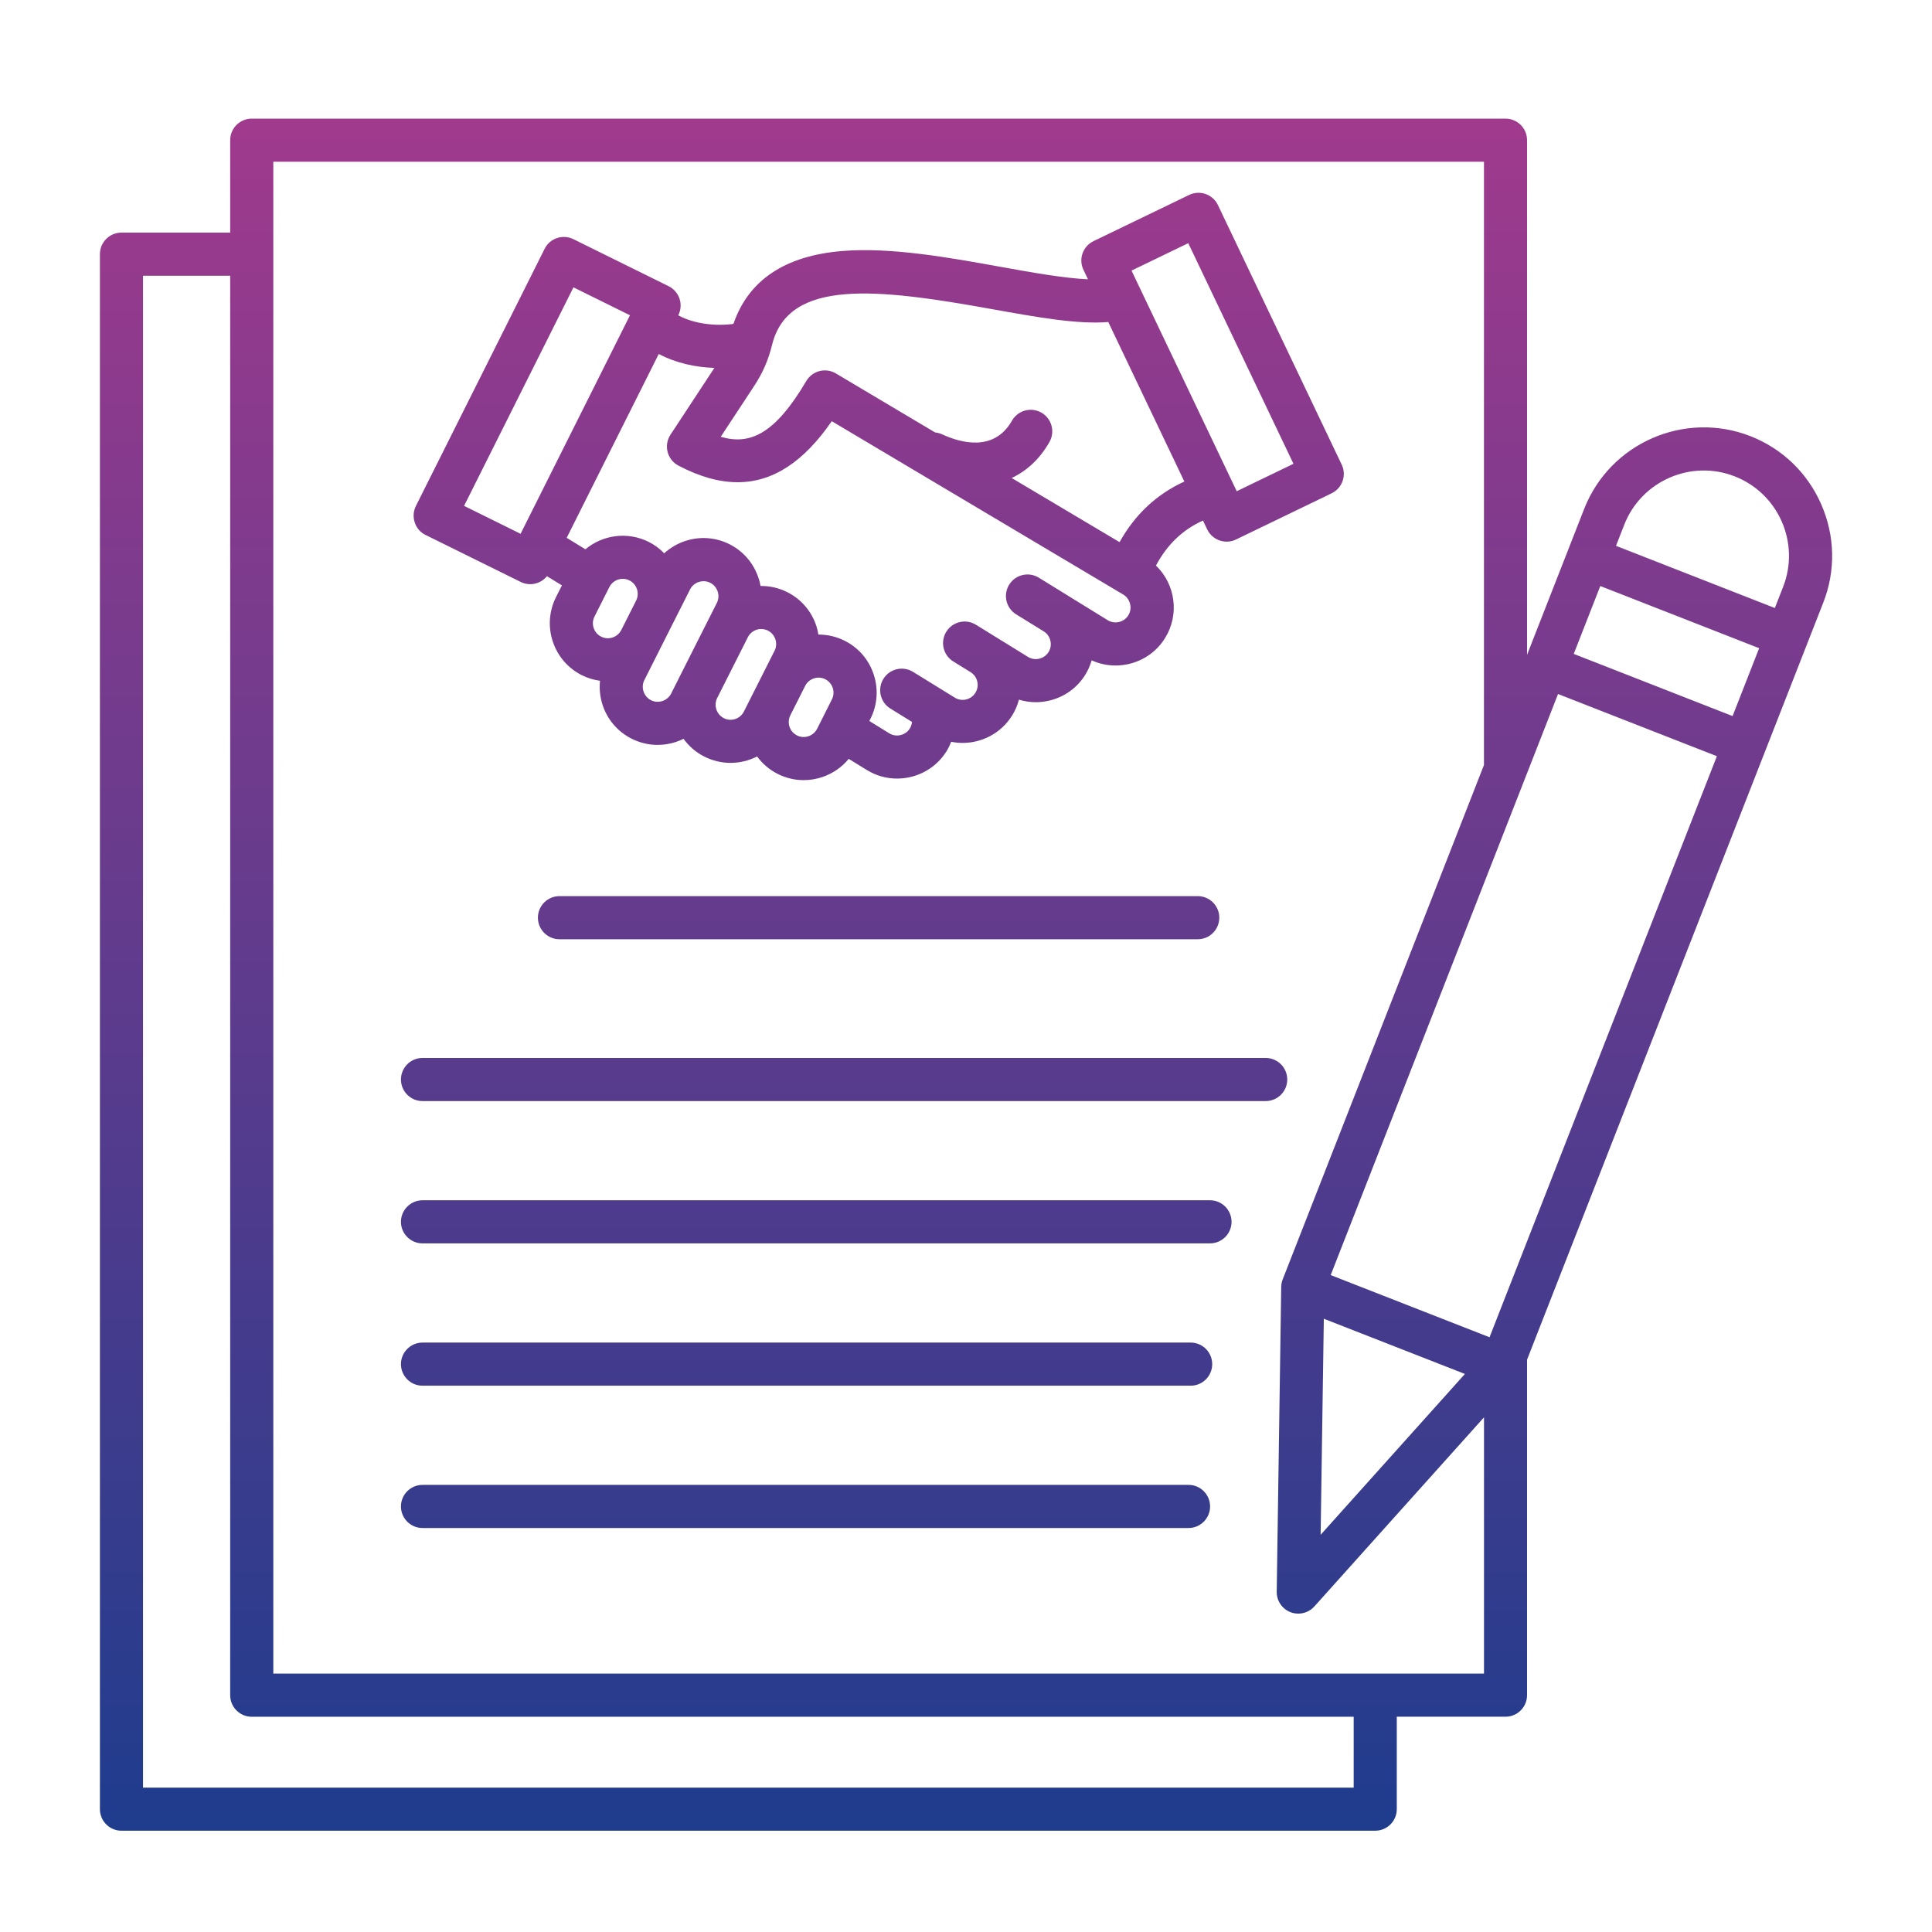 <svg width="105" height="105" viewBox="0 0 105 105" fill="none" xmlns="http://www.w3.org/2000/svg">
<path d="M98.981 27.411C98.232 25.698 96.865 24.384 95.137 23.706C91.553 22.304 87.496 24.079 86.094 27.663L82.992 35.589V7.618C82.992 6.972 82.467 6.447 81.82 6.447H13.682C13.035 6.447 12.51 6.972 12.51 7.618V12.642H6.602C5.955 12.642 5.43 13.167 5.43 13.814V98.323C5.43 98.97 5.955 99.495 6.602 99.495H74.74C75.387 99.495 75.912 98.97 75.912 98.323V93.3H81.82C82.467 93.3 82.992 92.775 82.992 92.128V73.896L99.092 32.749C99.769 31.021 99.731 29.124 98.981 27.411ZM94.281 25.89C96.662 26.822 97.84 29.515 96.908 31.896L96.459 33.044L87.826 29.665L88.275 28.517C89.207 26.138 91.902 24.958 94.281 25.89ZM71.947 71.671L79.615 74.671L71.773 83.413L71.947 71.671ZM80.953 72.677L72.32 69.298L84.676 37.718L93.309 41.097L80.953 72.677ZM85.529 35.538L86.973 31.849L95.606 35.228L94.162 38.917L85.529 35.538ZM73.568 97.154H7.773V14.986H12.51V92.13C12.51 92.777 13.035 93.302 13.682 93.302H73.57V97.154H73.568ZM14.854 90.958V8.79H80.65V41.577L69.711 69.534C69.66 69.665 69.633 69.804 69.631 69.945L69.387 86.507C69.379 86.995 69.676 87.437 70.131 87.617C70.269 87.671 70.414 87.697 70.559 87.697C70.885 87.697 71.205 87.56 71.432 87.308L80.652 77.029V90.956H14.854V90.958ZM23.127 29.073L28.301 31.628C28.467 31.71 28.645 31.749 28.818 31.749C29.166 31.749 29.502 31.591 29.727 31.316L30.539 31.814L30.219 32.45C29.436 34.005 30.062 35.909 31.617 36.693C31.934 36.853 32.268 36.952 32.609 36.999C32.565 37.437 32.609 37.882 32.75 38.314C33.014 39.117 33.574 39.767 34.326 40.146C34.772 40.37 35.254 40.484 35.74 40.484C36.074 40.484 36.408 40.431 36.736 40.324C36.879 40.277 37.016 40.216 37.148 40.152C37.441 40.558 37.826 40.892 38.285 41.122C38.74 41.351 39.225 41.46 39.703 41.46C40.207 41.46 40.701 41.339 41.147 41.112C41.432 41.499 41.807 41.829 42.264 42.06C42.709 42.284 43.191 42.398 43.678 42.398C44.012 42.398 44.346 42.345 44.674 42.237C45.252 42.046 45.752 41.7 46.127 41.242L47.102 41.843C47.605 42.154 48.172 42.314 48.752 42.314C48.996 42.314 49.244 42.284 49.488 42.228C50.31 42.032 51.008 41.532 51.449 40.816C51.549 40.656 51.627 40.486 51.695 40.314C51.902 40.355 52.111 40.376 52.318 40.376C53.379 40.376 54.414 39.843 55.012 38.878C55.18 38.607 55.301 38.318 55.377 38.025C55.672 38.114 55.978 38.163 56.289 38.163C56.533 38.163 56.781 38.134 57.025 38.077C57.848 37.882 58.545 37.382 58.986 36.665C59.139 36.419 59.25 36.157 59.33 35.888C59.738 36.074 60.178 36.169 60.625 36.169C60.869 36.169 61.117 36.14 61.361 36.083C62.184 35.888 62.881 35.388 63.322 34.671C64.117 33.384 63.873 31.745 62.824 30.738C63.43 29.599 64.273 28.788 65.379 28.29L65.607 28.769C65.742 29.05 65.982 29.267 66.277 29.37C66.402 29.415 66.535 29.437 66.666 29.437C66.842 29.437 67.016 29.398 67.176 29.32L72.371 26.81C72.951 26.529 73.197 25.833 72.918 25.251L66.193 11.146C66.059 10.864 65.818 10.648 65.523 10.544C65.231 10.441 64.906 10.458 64.625 10.595L59.43 13.105C58.85 13.386 58.603 14.081 58.883 14.663L59.129 15.179C57.807 15.12 56.055 14.804 54.342 14.495C51.559 13.993 48.404 13.425 45.772 13.642C42.654 13.898 40.672 15.232 39.861 17.603C38.875 17.736 37.715 17.601 36.863 17.138L36.867 17.128C37.006 16.849 37.029 16.527 36.93 16.232C36.83 15.937 36.617 15.693 36.338 15.554L31.164 12.999C30.586 12.714 29.885 12.948 29.598 13.525L22.604 27.497C22.465 27.777 22.441 28.099 22.541 28.396C22.635 28.693 22.848 28.937 23.127 29.073ZM32.31 33.507L33.117 31.907C33.32 31.505 33.81 31.345 34.211 31.546C34.611 31.749 34.773 32.239 34.572 32.64L33.766 34.239C33.562 34.64 33.072 34.802 32.672 34.601C32.27 34.4 32.107 33.907 32.31 33.507ZM36 38.099C35.791 38.167 35.57 38.152 35.379 38.054C35.188 37.956 35.043 37.788 34.975 37.581C34.906 37.372 34.922 37.152 35.02 36.96L35.857 35.298V35.296L37.504 32.032C37.602 31.841 37.77 31.697 37.977 31.628C38.062 31.601 38.15 31.587 38.236 31.587C38.361 31.587 38.484 31.616 38.598 31.673C38.998 31.876 39.16 32.367 38.959 32.767L38.551 33.577C38.551 33.577 38.551 33.579 38.549 33.579L36.883 36.882V36.884L36.475 37.695C36.377 37.886 36.209 38.031 36 38.099ZM39.338 39.031C39.147 38.933 39.002 38.765 38.934 38.558C38.865 38.351 38.881 38.13 38.977 37.937L40.643 34.634C40.846 34.232 41.336 34.072 41.736 34.273C41.93 34.37 42.072 34.538 42.141 34.745C42.209 34.952 42.193 35.175 42.096 35.367L40.859 37.818L40.43 38.669C40.228 39.072 39.738 39.234 39.338 39.031ZM44.408 39.609C44.31 39.8 44.143 39.945 43.935 40.013C43.727 40.081 43.506 40.066 43.315 39.968C42.914 39.767 42.752 39.275 42.953 38.874L43.76 37.275C43.857 37.083 44.025 36.939 44.232 36.87C44.441 36.802 44.662 36.818 44.853 36.915C45.045 37.013 45.19 37.181 45.258 37.388C45.326 37.597 45.31 37.816 45.213 38.009L44.408 39.609ZM64.58 13.216L70.297 25.206L67.213 26.697L61.496 14.706L64.58 13.216ZM53.922 16.802C56.387 17.245 58.574 17.638 60.232 17.501L64.367 26.171C62.861 26.859 61.684 27.96 60.846 29.464L54.982 25.978C55.815 25.587 56.518 24.933 57.035 24.023C57.355 23.46 57.158 22.745 56.596 22.425C56.033 22.105 55.318 22.302 54.998 22.864C54.022 24.581 52.201 24.066 51.203 23.605C51.08 23.548 50.951 23.515 50.822 23.503L45.428 20.296L45.426 20.294C44.867 19.964 44.15 20.15 43.82 20.708C42.113 23.599 40.762 24.204 39.17 23.739L40.98 20.988C41.451 20.273 41.754 19.579 41.961 18.741C42.855 15.111 47.691 15.681 53.922 16.802ZM38.826 19.995L36.44 23.624C36.258 23.902 36.201 24.241 36.283 24.562C36.365 24.882 36.58 25.152 36.873 25.306C38.018 25.907 39.084 26.208 40.088 26.208C41.994 26.208 43.67 25.114 45.205 22.892L61.065 32.324C61.435 32.558 61.555 33.068 61.322 33.441C61.209 33.624 61.029 33.753 60.816 33.804C60.602 33.855 60.385 33.82 60.201 33.706L57.955 32.32L56.459 31.396C55.908 31.056 55.186 31.226 54.846 31.777C54.506 32.327 54.676 33.05 55.227 33.39L55.969 33.847L56.725 34.314C56.908 34.427 57.035 34.607 57.086 34.82C57.137 35.032 57.102 35.251 56.988 35.435C56.875 35.618 56.695 35.747 56.482 35.798C56.268 35.849 56.051 35.814 55.867 35.7L53.041 33.954C52.49 33.614 51.768 33.784 51.428 34.335C51.088 34.886 51.258 35.609 51.809 35.949L52.748 36.529C53.129 36.765 53.248 37.267 53.012 37.65C52.775 38.032 52.273 38.152 51.891 37.915L49.623 36.515C49.072 36.175 48.35 36.345 48.01 36.896C47.67 37.447 47.84 38.169 48.391 38.509L49.565 39.234C49.555 39.359 49.516 39.48 49.449 39.587C49.336 39.771 49.156 39.9 48.943 39.95C48.73 40.001 48.512 39.966 48.328 39.853L47.246 39.185L47.307 39.066C47.685 38.314 47.748 37.458 47.484 36.656C47.221 35.853 46.66 35.202 45.908 34.824C45.457 34.597 44.971 34.486 44.478 34.488C44.451 34.329 44.416 34.171 44.365 34.015C44.102 33.212 43.541 32.562 42.789 32.183C42.322 31.947 41.824 31.841 41.334 31.847C41.164 30.902 40.572 30.044 39.65 29.579C38.898 29.2 38.043 29.138 37.24 29.402C36.809 29.544 36.424 29.773 36.098 30.07C35.861 29.825 35.582 29.614 35.262 29.454C34.103 28.87 32.754 29.07 31.814 29.853L30.799 29.23L35.801 19.239C36.736 19.732 37.801 19.962 38.826 19.995ZM31.166 15.617L34.238 17.134L28.293 29.011L25.221 27.493L31.166 15.617ZM65.094 48.702C65.74 48.702 66.266 49.228 66.266 49.874C66.266 50.521 65.74 51.046 65.094 51.046H30.406C29.76 51.046 29.234 50.521 29.234 49.874C29.234 49.228 29.76 48.702 30.406 48.702H65.094ZM68.787 59.841H22.963C22.316 59.841 21.791 59.316 21.791 58.669C21.791 58.023 22.316 57.497 22.963 57.497H68.787C69.434 57.497 69.959 58.023 69.959 58.669C69.959 59.316 69.434 59.841 68.787 59.841ZM66.932 66.404C66.932 67.05 66.406 67.575 65.76 67.575H22.963C22.316 67.575 21.791 67.05 21.791 66.404C21.791 65.757 22.316 65.232 22.963 65.232H65.762C66.408 65.232 66.932 65.757 66.932 66.404ZM65.881 74.138C65.881 74.784 65.356 75.31 64.709 75.31H22.963C22.316 75.31 21.791 74.784 21.791 74.138C21.791 73.492 22.316 72.966 22.963 72.966H64.709C65.356 72.966 65.881 73.492 65.881 74.138ZM65.766 81.872C65.766 82.519 65.24 83.044 64.594 83.044H22.963C22.316 83.044 21.791 82.519 21.791 81.872C21.791 81.226 22.316 80.7 22.963 80.7H64.596C65.24 80.7 65.766 81.226 65.766 81.872Z" fill="url(#paint0_linear_34_86)"/>
<defs>
<linearGradient id="paint0_linear_34_86" x1="52.501" y1="6.448" x2="52.501" y2="99.496" gradientUnits="userSpaceOnUse">
<stop stop-color="#A03A8D"/>
<stop offset="1" stop-color="#1F3C8D"/>
</linearGradient>
</defs>
</svg>
